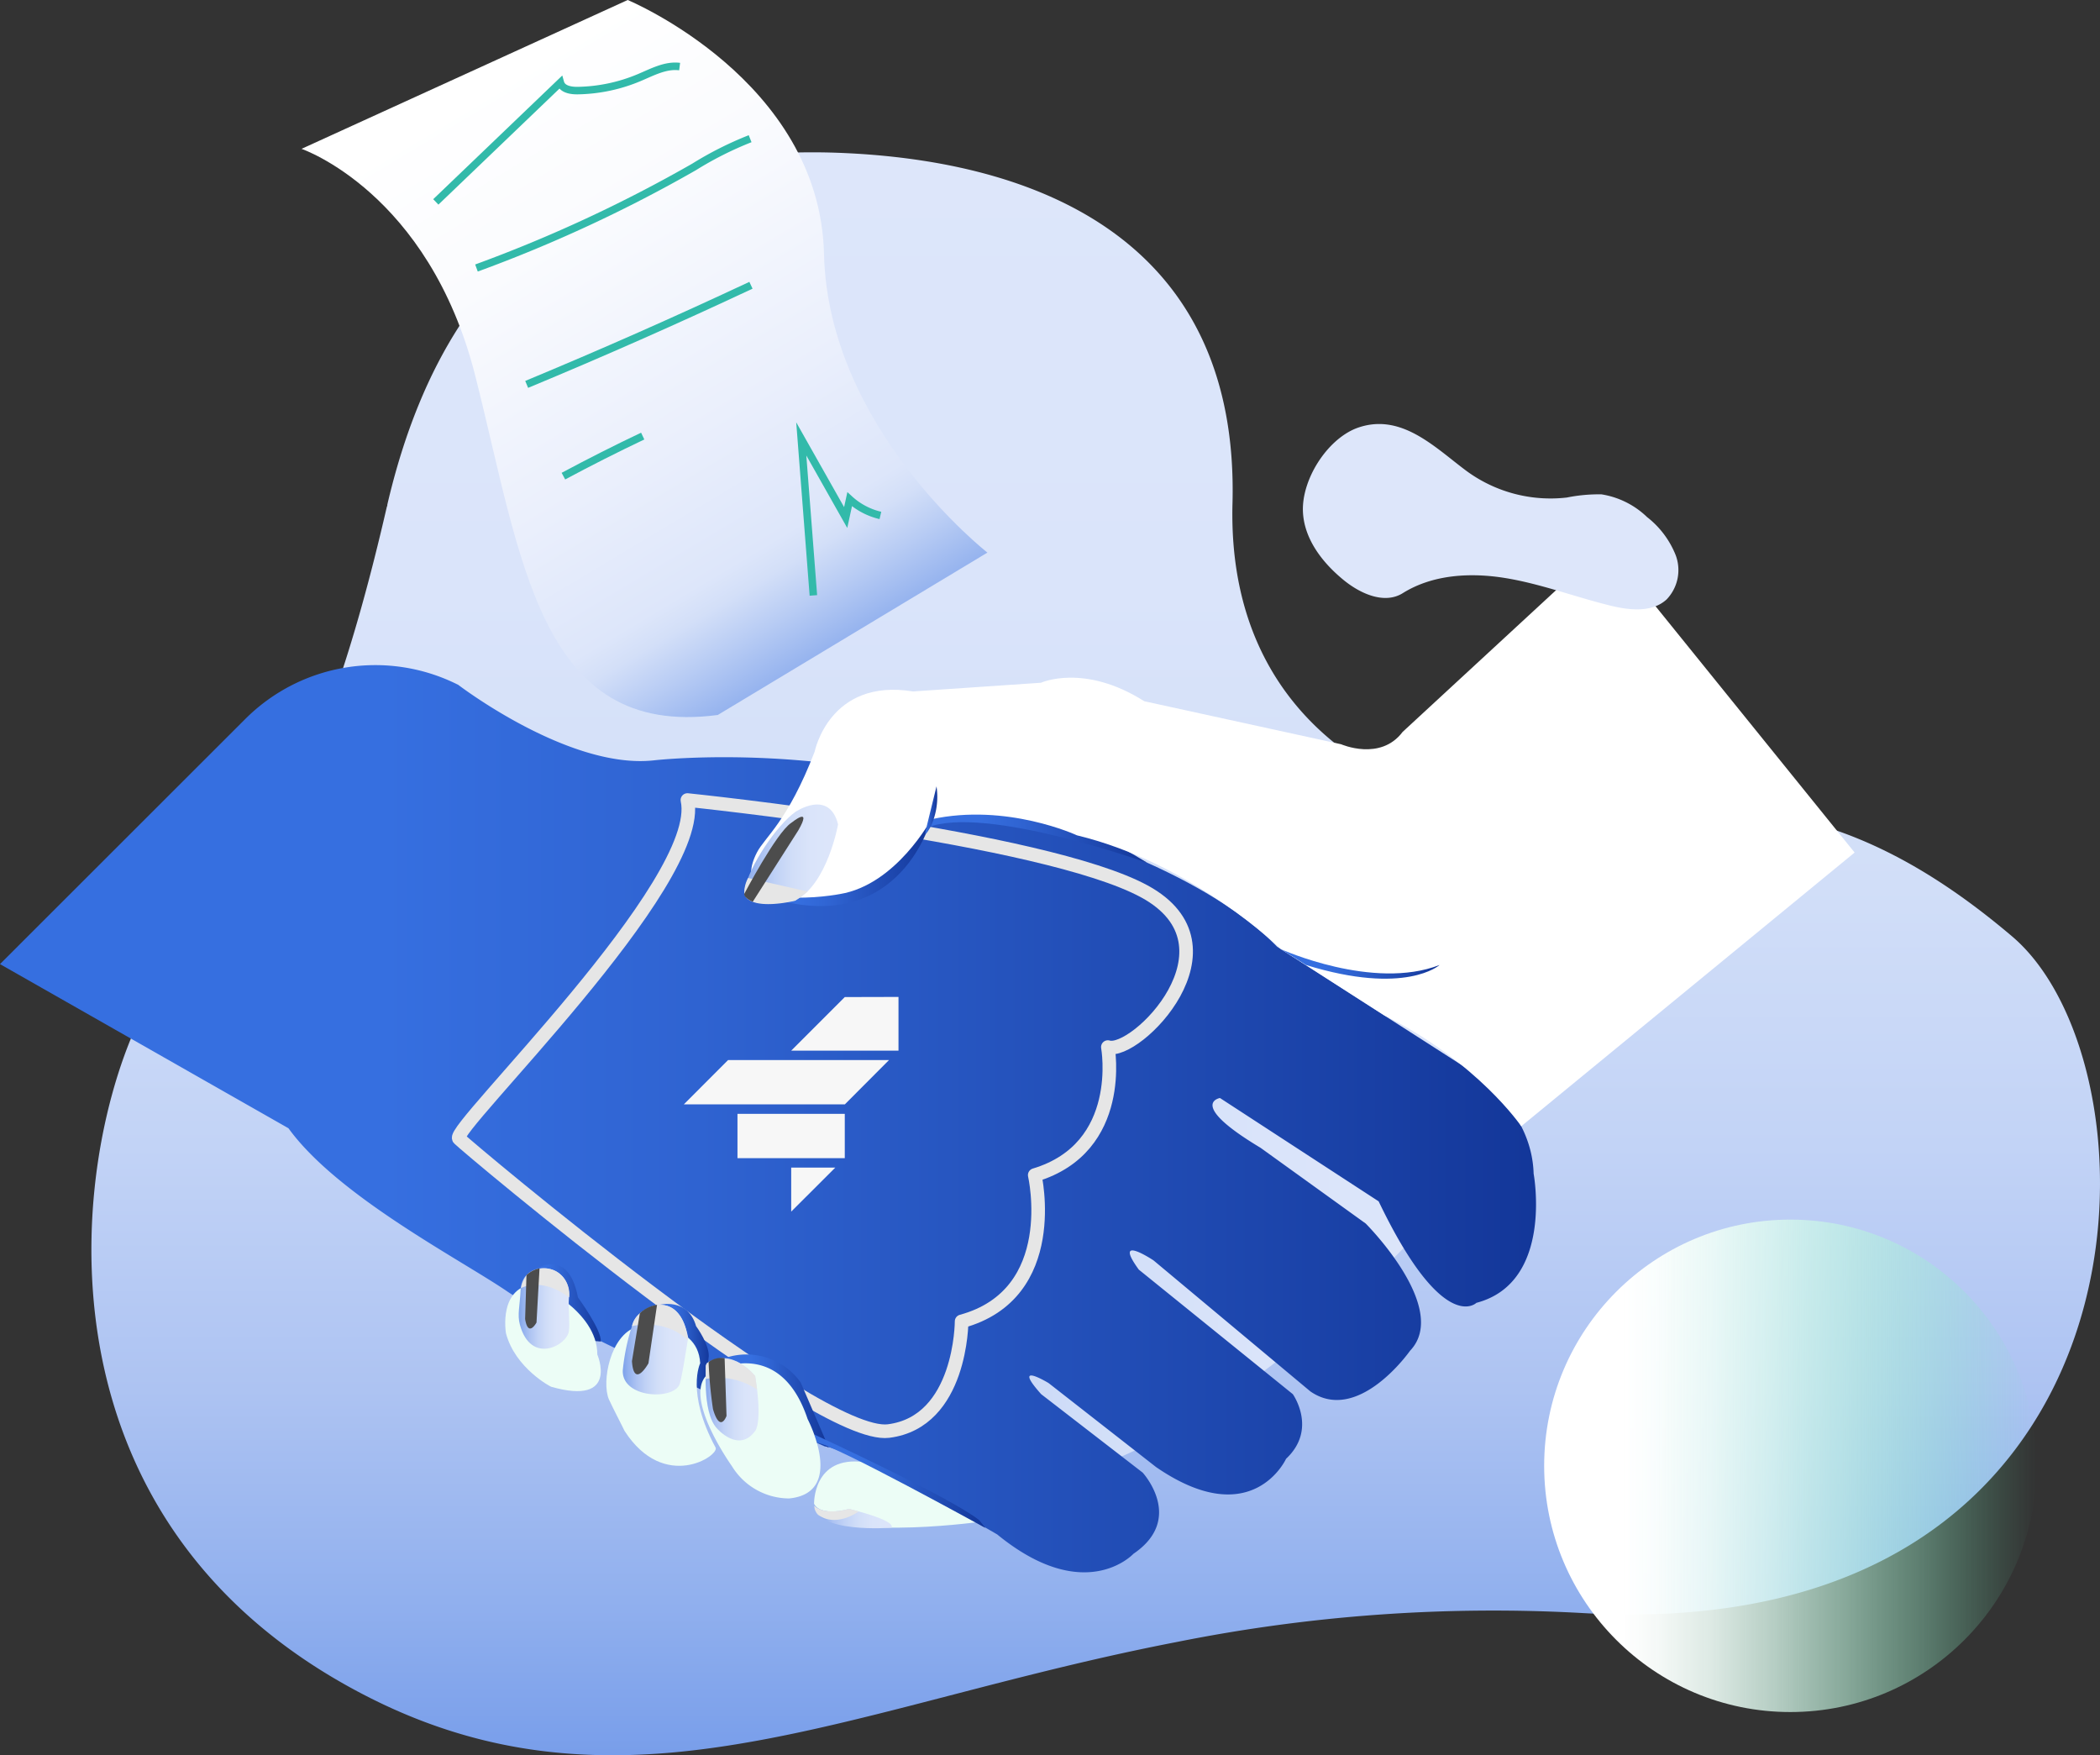 <svg id="_02_NEGO" data-name="02_NEGO" xmlns="http://www.w3.org/2000/svg" xmlns:xlink="http://www.w3.org/1999/xlink" width="368.911" height="308.306" viewBox="0 0 368.911 308.306">
  <rect x="0" y="0" width="368.911" height="308.306" fill="#333333" stroke="none"/>
  <defs>
    <linearGradient id="linear-gradient" x1="0.5" y1="1" x2="0.5" gradientUnits="objectBoundingBox">
      <stop offset="0" stop-color="#779dea"/>
      <stop offset="0.1" stop-color="#91b0ee"/>
      <stop offset="0.23" stop-color="#adc3f2"/>
      <stop offset="0.38" stop-color="#c2d3f6"/>
      <stop offset="0.54" stop-color="#d1def8"/>
      <stop offset="0.72" stop-color="#dae4fa"/>
      <stop offset="1" stop-color="#dde6fa"/>
    </linearGradient>
    <linearGradient id="linear-gradient-2" x1="0.291" y1="0.095" x2="0.768" y2="0.945" gradientUnits="objectBoundingBox">
      <stop offset="0" stop-color="#fff"/>
      <stop offset="0.25" stop-color="#fafbfe"/>
      <stop offset="0.58" stop-color="#eaeffc"/>
      <stop offset="0.77" stop-color="#dde6fa"/>
      <stop offset="0.81" stop-color="#d3dff8"/>
      <stop offset="0.87" stop-color="#b8ccf4"/>
      <stop offset="0.96" stop-color="#8daded"/>
      <stop offset="1" stop-color="#779dea"/>
    </linearGradient>
    <linearGradient id="linear-gradient-3" x1="0" y1="0.5" x2="1" y2="0.5" xlink:href="#linear-gradient"/>
    <linearGradient id="linear-gradient-4" y1="0.5" x2="1" y2="0.5" gradientUnits="objectBoundingBox">
      <stop offset="0" stop-color="#366fe0"/>
      <stop offset="0.25" stop-color="#366fe0"/>
      <stop offset="0.45" stop-color="#2f63d1"/>
      <stop offset="0.84" stop-color="#1b43a9"/>
      <stop offset="1" stop-color="#123597"/>
    </linearGradient>
    <linearGradient id="linear-gradient-5" x1="0.001" y1="0.5" x2="1.001" y2="0.5" xlink:href="#linear-gradient-4"/>
    <linearGradient id="linear-gradient-6" y1="0.5" x2="1" y2="0.5" xlink:href="#linear-gradient-4"/>
    <linearGradient id="linear-gradient-7" y1="0.5" x2="1" y2="0.5" xlink:href="#linear-gradient-4"/>
    <linearGradient id="linear-gradient-8" y1="0.5" x2="1" y2="0.5" xlink:href="#linear-gradient-4"/>
    <linearGradient id="linear-gradient-9" y1="0.5" x2="1" y2="0.5" xlink:href="#linear-gradient-4"/>
    <linearGradient id="linear-gradient-10" y1="0.497" x2="1" y2="0.497" xlink:href="#linear-gradient-4"/>
    <linearGradient id="linear-gradient-11" x1="0" y1="0.5" x2="1" y2="0.5" xlink:href="#linear-gradient"/>
    <linearGradient id="linear-gradient-12" x1="-0.002" y1="0.5" x2="1" y2="0.5" xlink:href="#linear-gradient"/>
    <linearGradient id="linear-gradient-13" x1="0" y1="0.5" x2="1" y2="0.5" xlink:href="#linear-gradient"/>
    <linearGradient id="linear-gradient-14" x1="0" y1="0.5" x2="1" y2="0.5" xlink:href="#linear-gradient"/>
    <linearGradient id="linear-gradient-15" x1="0" y1="0.499" x2="1.001" y2="0.499" xlink:href="#linear-gradient"/>
    <linearGradient id="linear-gradient-16" y1="0.5" x2="1" y2="0.5" xlink:href="#linear-gradient-4"/>
    <linearGradient id="linear-gradient-17" x1="-0.008" y1="0.499" x2="0.998" y2="0.499" xlink:href="#linear-gradient-4"/>
    <linearGradient id="linear-gradient-18" y1="0.5" x2="1" y2="0.5" gradientUnits="objectBoundingBox">
      <stop offset="0.16" stop-color="#fff"/>
      <stop offset="0.23" stop-color="#fbfffd" stop-opacity="0.969"/>
      <stop offset="0.34" stop-color="#effdf7" stop-opacity="0.902"/>
      <stop offset="0.47" stop-color="#dcfbee" stop-opacity="0.769"/>
      <stop offset="0.61" stop-color="#c1f8e0" stop-opacity="0.6"/>
      <stop offset="0.77" stop-color="#9ff4cf" stop-opacity="0.38"/>
      <stop offset="0.93" stop-color="#76efbb" stop-opacity="0.11"/>
      <stop offset="1" stop-color="#64edb2" stop-opacity="0"/>
    </linearGradient>
  </defs>
  <path id="Path" d="M45.47,269.647c19.443,10.7,37.65,13.073,56.476,11.433,26.645-2.377,54.515-12.824,88.837-19.443a282.64,282.64,0,0,1,71.177-5.063c43.771,2.543,68.931-14.582,81.267-36.842,16.472-29.712,9.995-68.586-5.8-82-27.632-23.472-48.644-24.363-73.055-21.392s-65.1-9.8-63.915-54.669S168.369,1.946,133.012.163C97.964-1.607,63.951,10.5,51.983,61.892a.6.6,0,0,1-.083.368c-11.885,51.7-24.066,65.068-38.328,81.707S-18.315,234.587,45.47,269.647Z" transform="translate(16.057 26.755)" fill="url(#linear-gradient)"/>
  <path id="Path-2" data-name="Path" d="M0,26.146s22.331,7.606,30.5,39.778,11.2,63.809,42.618,59.661l47.372-28.523S92.5,75.218,91.785,44.615,57.3,0,57.3,0Z" transform="translate(52.97)" fill="url(#linear-gradient-2)"/>
  <path id="Path-3" data-name="Path" d="M0,23.819,21.88,2.854c.333,1.188,1.83,1.426,3.031,1.414A29.058,29.058,0,0,0,35.7,2C38.007,1.036,40.36-.271,42.832.05" transform="translate(76.561 11.645)" fill="none" stroke="#32baaa" stroke-miterlimit="10" stroke-width="1.32"/>
  <path id="Path-4" data-name="Path" d="M0,22.712A249.375,249.375,0,0,0,38.209,4.968,60.849,60.849,0,0,1,48.073,0" transform="translate(83.703 24.363)" fill="none" stroke="#32baaa" stroke-miterlimit="10" stroke-width="1.32"/>
  <path id="Path-5" data-name="Path" d="M0,17.411Q19.895,9.151,39.4,0" transform="translate(92.522 50.106)" fill="none" stroke="#32baaa" stroke-miterlimit="10" stroke-width="1.32"/>
  <path id="Path-6" data-name="Path" d="M0,7.036Q6.9,3.34,13.929,0" transform="translate(98.975 76.596)" fill="none" stroke="#32baaa" stroke-miterlimit="10" stroke-width="1.32"/>
  <path id="Path-7" data-name="Path" d="M2.127,27.489,0,0,7.8,13.81,8.5,10.6a12.087,12.087,0,0,0,5.4,2.84" transform="translate(140.761 77.095)" fill="none" stroke="#32baaa" stroke-miterlimit="10" stroke-width="1.32"/>
  <path id="Path-8" data-name="Path" d="M0,83.3,93.568,0l77.511,54.123s-46.255,61.907-90.917,68.384Z" transform="translate(98.702 138.741)" fill="url(#linear-gradient-3)"/>
  <path id="Path-9" data-name="Path" d="M80.459,3.435S99.9,18.35,114.817,16.734c0,0,38.886-4.54,71.629,12.312,0,0,24.958,7.131,37.912,20.418L258.716,71.5s10.375,6.489,10.7,17.827c0,0,3.565,19.122-10.054,22.688,0,0-5.823,5.835-17.173-17.827L214.315,76.038s-5.835.975,7.131,8.747l18.469,13.3s14.915,14.9,7.784,22.355c0,0-9.08,12.966-17.506,7.131l-27.549-23.009s-7.3-4.861-2.591,1.616l27.061,21.88s4.374,6.156-1.188,11.35c0,0-5.942,13.073-22.842,1.45l-18.873-14.749s-6.655-4.041-1.307,1.949l17.827,13.774s7.464,8.105-1.616,14.262c0,0-8.486,9.234-23.936-3.4,0,0-25.98-15.177-30.294-15.45,0,0-47.538-21.606-55.751-27.216S59.316,93.295,50.676,81.351L0,52.519,43.094,9.461A32.314,32.314,0,0,1,80.34,3.388Z" transform="translate(0 116.825)" fill="url(#linear-gradient-4)"/>
  <path id="Path-10" data-name="Path" d="M40.188,0s62.62,6.43,80.292,16.056-1.6,28.9-6.43,27.335c0,0,3.221,17.672-12.847,22.486,0,0,4.825,20.881-12.847,25.695,0,0,0,17.661-12.847,19.265S1.646,61.063.042,59.459,43.4,14.452,40.188,0Z" transform="translate(80.571 140.524)" fill="none" stroke="#e6e6e6" stroke-linecap="round" stroke-linejoin="round" stroke-miterlimit="10" stroke-width="2.39"/>
  <path id="Path-11" data-name="Path" d="M0,12.574S20.869,16.5,31.637,0C31.673,0,25.718,22.842,0,12.574Z" transform="translate(131.919 143.923)" fill="url(#linear-gradient-5)"/>
  <path id="Path-12" data-name="Path" d="M0,1.981S14.808-5.84,39.493,9.6c0,0-28.606-10.233-38.625-6.18Z" transform="translate(162.035 141.942)" fill="url(#linear-gradient-6)"/>
  <path id="Path-13" data-name="Path" d="M1,54.123c1.379-2.7,5.4-5.4,10.149-17.72,0,0,2.579-12.966,17.28-10.577L50.9,24.3s7.57-3.458,18.148,3.244l34.584,7.559s6.9,3.031,10.8-2.163L150.094,0l43.747,54.123L135.274,102.2s-7.63-11.255-24.031-19.455L93.071,71.094S77.621,56.012,57.227,51.1c0,0-12.312-5.728-25.6-2.817,0,0-6.156,11.5-16.044,13.132C15.584,61.432-4.668,65.2,1,54.123Z" transform="translate(131.964 95.624)" fill="#fff"/>
  <path id="Path-14" data-name="Path" d="M0,7.472S-.237-1.085,8.8.115L28.44,10.693S1.617,14.27,0,7.472Z" transform="translate(143.007 256.699)" fill="#ecfdf6"/>
  <path id="Path-15" data-name="Path" d="M0,1.449s6.6-5.3,8.45,4.374c0,0,4.2,5.74,4.005,7.749l-6.228-.535Z" transform="translate(93.08 222.065)" fill="url(#linear-gradient-7)"/>
  <path id="Path-16" data-name="Path" d="M0,.169S5-1.209,6.465,3.9c0,0,2.6,3.506,2.187,5.693L7.915,15.31l-2.84-1.343Z" transform="translate(115.816 229.037)" fill="url(#linear-gradient-8)"/>
  <path id="Path-17" data-name="Path" d="M0,.652A11.671,11.671,0,0,1,13.37,4.93L18.279,16.34l-5.467-2.258Z" transform="translate(127.296 237.908)" fill="url(#linear-gradient-9)"/>
  <path id="Path-18" data-name="Path" d="M0,0S23.959,11.017,29.022,15.07l1.07,1.355S3.054,1.5.487,1.474Z" transform="translate(143.008 251.954)" fill="url(#linear-gradient-10)"/>
  <path id="Path-19" data-name="Path" d="M5.544,18.066s-9.4-13.132-3.72-16.531c0,0,11.992-6.81,17.019,8.26,0,0,6.8,12.966-3.244,13.941A11.813,11.813,0,0,1,5.544,18.066Z" transform="translate(123.035 239.461)" fill="#ecfdf6"/>
  <path id="Path-20" data-name="Path" d="M.132,8.688S-1.33.368,5.48,0c0,0,10.7,4.635,10.7,12.419,0,0,3.91,9.068-8.093,5.669C8.083,18.136,1.748,14.844.132,8.688Z" transform="translate(88.753 225.499)" fill="#ecfdf6"/>
  <path id="Path-21" data-name="Path" d="M.448,12.84C-.871,9.726.71,1.538,5.345.111c0,0,10.7-1.486,11.148,6.394,0,0-2.531,5.087,2.7,14.808.749,1.4-9.02,7.891-16-2.936C3.229,18.378,1.09,14.254.448,12.84Z" transform="translate(106.513 232.946)" fill="#ecfdf6"/>
  <path id="Path-22" data-name="Path" d="M.05,14.926c.891-4.267,5.621-11.231,8.9-13.608,0,0,5.942-4.1,7.523,2.163,0,0-1.854,10.542-7.523,13.37C8.952,16.851-.781,18.872.05,14.926Z" transform="translate(130.752 141.309)" fill="url(#linear-gradient-11)"/>
  <path id="Path-23" data-name="Path" d="M.212,9.931C-.275,8.148.212,6.615.343,3.7.64-1.68,9.434-1.252,8.816,5.367c-.119,1.284.2,4.564,0,5.717C8.4,13.639,2.125,16.955.212,9.931Z" transform="translate(91.121 222.758)" fill="url(#linear-gradient-12)"/>
  <path id="Path-24" data-name="Path" d="M.005,11.442a37.044,37.044,0,0,1,1.83-8.4c.856-2.377,7.82-6.572,9.65,2.674,0,0-.975,6.465-1.462,8.093C9.133,16.8-.256,16.446.005,11.442Z" transform="translate(109.404 229.209)" fill="url(#linear-gradient-13)"/>
  <path id="Path-25" data-name="Path" d="M.132.911s-.868,8.5,1.842,11.421c0,0,3.827,4.457,6.727.452,0,0,1.319-1.319,0-9.638C8.7,3.146,4.648-2.048.132.911Z" transform="translate(123.967 238.552)" fill="url(#linear-gradient-14)"/>
  <path id="Path-26" data-name="Path" d="M0,0S.868,2.27,6.156.868c0,0,8.212,1.937,7.452,3.292C13.608,4.16,0,5.289,0,0Z" transform="translate(143.008 264.171)" fill="url(#linear-gradient-15)"/>
  <path id="Path-27" data-name="Path" d="M.668,0l10.47,2.377L8.952,3.993S1.1,5.942,0,2.8A5.5,5.5,0,0,1,.668,0Z" transform="translate(130.752 154.215)" fill="#e6e6e6"/>
  <path id="Path-28" data-name="Path" d="M0,13.577S5.61,2.881,8.236,1.1c.309-.214,3.756-3.031,1.272,1.3l-8,12.538S0,14.326,0,13.577Z" transform="translate(130.731 143.455)" fill="#4c4c4c" style="mix-blend-mode: screen;isolation: isolate"/>
  <path id="Path-29" data-name="Path" d="M0,3.494S3.447,1.39,8.474,5.11A4.683,4.683,0,0,0,6.18.523,4.528,4.528,0,0,0,1,1.2,5.17,5.17,0,0,0,0,3.494Z" transform="translate(91.512 222.778)" fill="#e6e6e6"/>
  <path id="Path-30" data-name="Path" d="M0,3.742s5.74-1.5,9.8,2.46c0,0-.131-3.328-2.056-5.1,0,0-2.294-2.484-5.847,0A4.231,4.231,0,0,0,0,3.742Z" transform="translate(111.014 229.196)" fill="#e6e6e6"/>
  <path id="Path-31" data-name="Path" d="M0,3.581A11.98,11.98,0,0,1,9.033,5.447L8.7,3.07S5.266-1.315.94.4C.94.4-.035.729,0,1.406Z" transform="translate(123.967 238.639)" fill="#e6e6e6"/>
  <path id="Path-32" data-name="Path" d="M0,0S1.26,1.89,6.132.63l1.688.44S3.946,3.981.689,1.676A2.377,2.377,0,0,1,0,0Z" transform="translate(143.031 264.409)" fill="#e6e6e6"/>
  <path id="Path-33" data-name="Path" d="M.238,1.188A4.576,4.576,0,0,1,2.531,0L2,9.508S.535,12.241,0,8.89Z" transform="translate(92.248 222.789)" fill="#4c4c4c" style="mix-blend-mode: screen;isolation: isolate"/>
  <path id="Path-34" data-name="Path" d="M1.39,1.474A5.467,5.467,0,0,1,4.409,0L2.9,10.268s-2.555,4.6-2.9-.38Z" transform="translate(111.014 229.195)" fill="#4c4c4c" style="mix-blend-mode: screen;isolation: isolate"/>
  <path id="Path-35" data-name="Path" d="M0,.727A3.732,3.732,0,0,1,2.817.049l.333,10.138S2.044,13.324.772,9A76.216,76.216,0,0,1,0,.727Z" transform="translate(124.479 238.511)" fill="#4c4c4c" style="mix-blend-mode: screen;isolation: isolate"/>
  <path id="Path-36" data-name="Path" d="M0,0S16.187,7.309,27.858,2.769c0,0-5.942,5.419-23.472,0Z" transform="translate(225.035 166.729)" fill="url(#linear-gradient-16)"/>
  <path id="Path-37" data-name="Path" d="M.268,7.024v-.1L1.967,0a12.5,12.5,0,0,1-1,7.024C-.671,9.959.268,7.024.268,7.024Z" transform="translate(162.552 138.123)" fill="url(#linear-gradient-17)"/>
  <path id="Path-38" data-name="Path" d="M7.773,0,0,7.784H28.285L36.046,0Z" transform="translate(120.13 186.196)" fill="#f7f7f7"/>
  <rect id="Rectangle" width="18.849" height="7.784" transform="translate(129.554 195.645)" fill="#f7f7f7"/>
  <path id="Path-39" data-name="Path" d="M18.849,9.436V0L9.413.024,0,9.436Z" transform="translate(138.991 175.108)" fill="#f7f7f7"/>
  <path id="Path-40" data-name="Path" d="M0,0V7.737L7.749,0Z" transform="translate(138.991 205.081)" fill="#f7f7f7"/>
  <circle id="Oval" cx="43.248" cy="43.248" r="43.248" transform="translate(271.266 214.22)" fill="url(#linear-gradient-18)"/>
  <path id="Path-41" data-name="Path" d="M.005,15.286C.16,20.04,3.274,24.152,6.875,27.17c3.007,2.555,7.4,4.611,10.7,2.52,5.289-3.292,11.956-3.637,18.112-2.615s12.027,3.256,18.065,4.754c3.447.879,7.535,1.379,10.149-1.022A7.452,7.452,0,0,0,65.478,23a15.937,15.937,0,0,0-5.015-6.655,14.868,14.868,0,0,0-8.01-3.993,28.523,28.523,0,0,0-6.085.559A24.958,24.958,0,0,1,28.754,8.25C23.192,4.126,17.167-2.2,9.347.763,4.153,2.831-.173,9.748.005,15.286Z" transform="translate(228.88 74.479)" fill="#dde6fa"/>
</svg>
